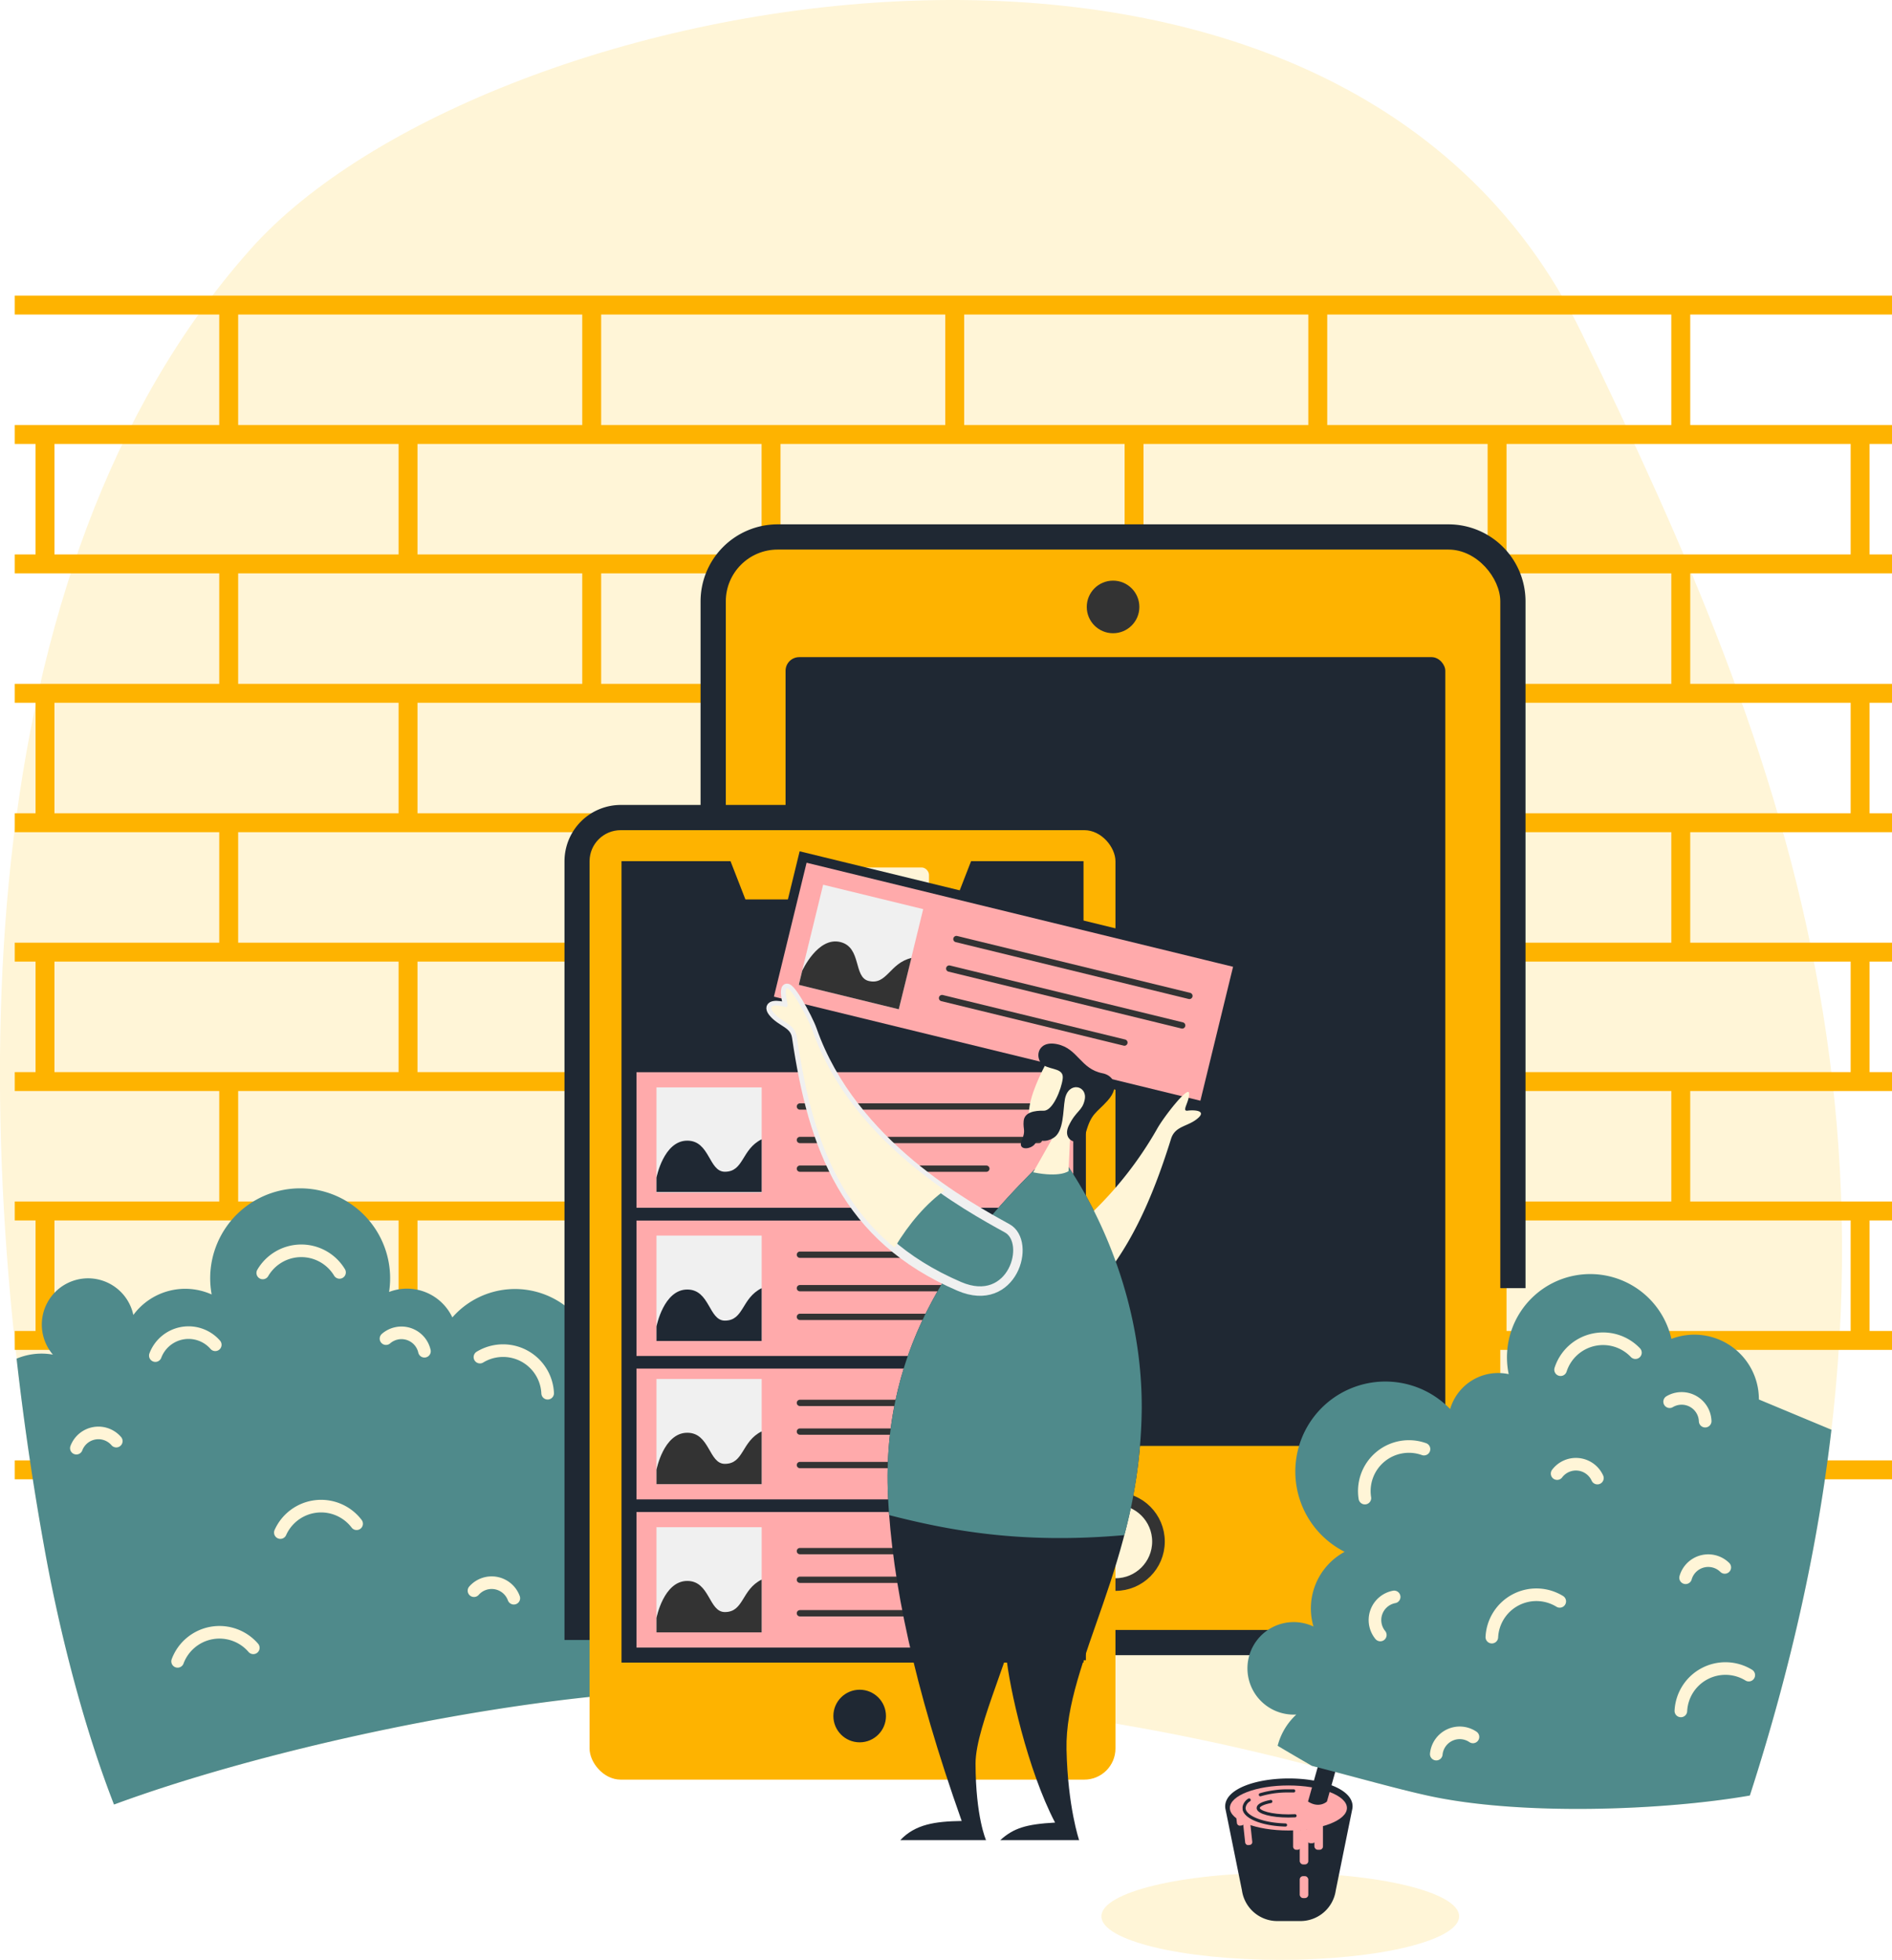 <svg xmlns="http://www.w3.org/2000/svg" viewBox="0 0 599.95 621.5"><g id="レイヤー_2" data-name="レイヤー 2"><g id="レイヤー_1-2" data-name="レイヤー 1"><ellipse cx="405.97" cy="607.7" rx="56.72" ry="13.8" style="fill:#fff5d7"/><path d="M36.16,572.21c52-19.18,139-37.4,195-36.37,124.26,2.29,186.05,25.72,221.41,33.55,29.42,6.51,75,4.75,102.29,0,64-198.32,12.38-328.44-53.3-463.73C422.88-56.49,153.73-4.4,79.52,78.94c-90.81,102-90,276-65.25,412.94C18.22,513.74,25.51,544.83,36.16,572.21Z" style="fill:#fff5d7"/><line x1="14.27" y1="139.18" x2="14.27" y2="180.22" style="fill:none;stroke:#feb300;stroke-miterlimit:10;stroke-width:6px"/><line x1="474.72" y1="139.18" x2="474.72" y2="180.22" style="fill:none;stroke:#feb300;stroke-miterlimit:10;stroke-width:6px"/><line x1="589.84" y1="139.18" x2="589.84" y2="180.22" style="fill:none;stroke:#feb300;stroke-miterlimit:10;stroke-width:6px"/><line x1="359.61" y1="139.18" x2="359.61" y2="180.22" style="fill:none;stroke:#feb300;stroke-miterlimit:10;stroke-width:6px"/><line x1="244.5" y1="139.18" x2="244.5" y2="180.22" style="fill:none;stroke:#feb300;stroke-miterlimit:10;stroke-width:6px"/><line x1="129.39" y1="139.18" x2="129.39" y2="180.22" style="fill:none;stroke:#feb300;stroke-miterlimit:10;stroke-width:6px"/><line x1="14.27" y1="220.43" x2="14.27" y2="261.47" style="fill:none;stroke:#feb300;stroke-miterlimit:10;stroke-width:6px"/><line x1="474.72" y1="220.43" x2="474.72" y2="261.47" style="fill:none;stroke:#feb300;stroke-miterlimit:10;stroke-width:6px"/><line x1="589.84" y1="220.43" x2="589.84" y2="261.47" style="fill:none;stroke:#feb300;stroke-miterlimit:10;stroke-width:6px"/><line x1="359.61" y1="220.43" x2="359.61" y2="261.47" style="fill:none;stroke:#feb300;stroke-miterlimit:10;stroke-width:6px"/><line x1="244.5" y1="220.43" x2="244.5" y2="261.47" style="fill:none;stroke:#feb300;stroke-miterlimit:10;stroke-width:6px"/><line x1="129.39" y1="220.43" x2="129.39" y2="261.47" style="fill:none;stroke:#feb300;stroke-miterlimit:10;stroke-width:6px"/><line x1="14.27" y1="382.12" x2="14.27" y2="423.16" style="fill:none;stroke:#feb300;stroke-miterlimit:10;stroke-width:6px"/><line x1="474.72" y1="382.12" x2="474.72" y2="423.16" style="fill:none;stroke:#feb300;stroke-miterlimit:10;stroke-width:6px"/><line x1="589.84" y1="382.12" x2="589.84" y2="423.16" style="fill:none;stroke:#feb300;stroke-miterlimit:10;stroke-width:6px"/><line x1="359.61" y1="382.12" x2="359.61" y2="423.16" style="fill:none;stroke:#feb300;stroke-miterlimit:10;stroke-width:6px"/><line x1="244.5" y1="382.12" x2="244.5" y2="423.16" style="fill:none;stroke:#feb300;stroke-miterlimit:10;stroke-width:6px"/><line x1="129.39" y1="382.12" x2="129.39" y2="423.16" style="fill:none;stroke:#feb300;stroke-miterlimit:10;stroke-width:6px"/><line x1="14.27" y1="301.46" x2="14.27" y2="342.5" style="fill:none;stroke:#feb300;stroke-miterlimit:10;stroke-width:6px"/><line x1="474.72" y1="301.46" x2="474.72" y2="342.5" style="fill:none;stroke:#feb300;stroke-miterlimit:10;stroke-width:6px"/><line x1="589.84" y1="301.46" x2="589.84" y2="342.5" style="fill:none;stroke:#feb300;stroke-miterlimit:10;stroke-width:6px"/><line x1="359.61" y1="301.46" x2="359.61" y2="342.5" style="fill:none;stroke:#feb300;stroke-miterlimit:10;stroke-width:6px"/><line x1="244.5" y1="301.46" x2="244.5" y2="342.5" style="fill:none;stroke:#feb300;stroke-miterlimit:10;stroke-width:6px"/><line x1="129.39" y1="301.46" x2="129.39" y2="342.5" style="fill:none;stroke:#feb300;stroke-miterlimit:10;stroke-width:6px"/><line x1="72.52" y1="177.08" x2="72.52" y2="218.12" style="fill:none;stroke:#feb300;stroke-miterlimit:10;stroke-width:6px"/><line x1="532.97" y1="177.08" x2="532.97" y2="218.12" style="fill:none;stroke:#feb300;stroke-miterlimit:10;stroke-width:6px"/><line x1="417.86" y1="177.08" x2="417.86" y2="218.12" style="fill:none;stroke:#feb300;stroke-miterlimit:10;stroke-width:6px"/><line x1="302.74" y1="177.08" x2="302.74" y2="218.12" style="fill:none;stroke:#feb300;stroke-miterlimit:10;stroke-width:6px"/><line x1="187.63" y1="177.08" x2="187.63" y2="218.12" style="fill:none;stroke:#feb300;stroke-miterlimit:10;stroke-width:6px"/><line x1="72.52" y1="261.42" x2="72.52" y2="302.46" style="fill:none;stroke:#feb300;stroke-miterlimit:10;stroke-width:6px"/><line x1="532.97" y1="261.42" x2="532.97" y2="302.46" style="fill:none;stroke:#feb300;stroke-miterlimit:10;stroke-width:6px"/><line x1="417.86" y1="261.42" x2="417.86" y2="302.46" style="fill:none;stroke:#feb300;stroke-miterlimit:10;stroke-width:6px"/><line x1="302.74" y1="261.42" x2="302.74" y2="302.46" style="fill:none;stroke:#feb300;stroke-miterlimit:10;stroke-width:6px"/><line x1="187.63" y1="261.42" x2="187.63" y2="302.46" style="fill:none;stroke:#feb300;stroke-miterlimit:10;stroke-width:6px"/><line x1="72.52" y1="343.62" x2="72.52" y2="384.66" style="fill:none;stroke:#feb300;stroke-miterlimit:10;stroke-width:6px"/><line x1="532.97" y1="343.62" x2="532.97" y2="384.66" style="fill:none;stroke:#feb300;stroke-miterlimit:10;stroke-width:6px"/><line x1="417.86" y1="343.62" x2="417.86" y2="384.66" style="fill:none;stroke:#feb300;stroke-miterlimit:10;stroke-width:6px"/><line x1="302.74" y1="343.62" x2="302.74" y2="384.66" style="fill:none;stroke:#feb300;stroke-miterlimit:10;stroke-width:6px"/><line x1="187.63" y1="343.62" x2="187.63" y2="384.66" style="fill:none;stroke:#feb300;stroke-miterlimit:10;stroke-width:6px"/><line x1="72.52" y1="425.61" x2="72.52" y2="466.65" style="fill:none;stroke:#feb300;stroke-miterlimit:10;stroke-width:6px"/><line x1="532.97" y1="425.61" x2="532.97" y2="466.65" style="fill:none;stroke:#feb300;stroke-miterlimit:10;stroke-width:6px"/><line x1="417.86" y1="425.61" x2="417.86" y2="466.65" style="fill:none;stroke:#feb300;stroke-miterlimit:10;stroke-width:6px"/><line x1="302.74" y1="425.61" x2="302.74" y2="466.65" style="fill:none;stroke:#feb300;stroke-miterlimit:10;stroke-width:6px"/><line x1="187.63" y1="425.61" x2="187.63" y2="466.65" style="fill:none;stroke:#feb300;stroke-miterlimit:10;stroke-width:6px"/><line x1="4.67" y1="96.74" x2="599.95" y2="96.74" style="fill:none;stroke:#feb300;stroke-miterlimit:10;stroke-width:6px"/><line x1="4.67" y1="137.78" x2="599.95" y2="137.78" style="fill:none;stroke:#feb300;stroke-miterlimit:10;stroke-width:6px"/><line x1="4.67" y1="384.02" x2="599.95" y2="384.02" style="fill:none;stroke:#feb300;stroke-miterlimit:10;stroke-width:6px"/><line x1="4.67" y1="425.07" x2="599.95" y2="425.07" style="fill:none;stroke:#feb300;stroke-miterlimit:10;stroke-width:6px"/><line x1="4.67" y1="466.11" x2="599.95" y2="466.11" style="fill:none;stroke:#feb300;stroke-miterlimit:10;stroke-width:6px"/><line x1="4.67" y1="260.9" x2="599.95" y2="260.9" style="fill:none;stroke:#feb300;stroke-miterlimit:10;stroke-width:6px"/><line x1="4.67" y1="301.94" x2="599.95" y2="301.94" style="fill:none;stroke:#feb300;stroke-miterlimit:10;stroke-width:6px"/><line x1="4.67" y1="178.82" x2="599.95" y2="178.82" style="fill:none;stroke:#feb300;stroke-miterlimit:10;stroke-width:6px"/><line x1="4.67" y1="219.86" x2="599.95" y2="219.86" style="fill:none;stroke:#feb300;stroke-miterlimit:10;stroke-width:6px"/><line x1="4.67" y1="342.98" x2="599.95" y2="342.98" style="fill:none;stroke:#feb300;stroke-miterlimit:10;stroke-width:6px"/><path d="M193.21,469.49a20.49,20.49,0,0,0-9.65-17.39,26.4,26.4,0,0,0-40.12-34.32,15.89,15.89,0,0,0-20.06-8.08,28.53,28.53,0,1,0-56.73-4.35,29.1,29.1,0,0,0,.47,5.15A20.45,20.45,0,0,0,42.28,417a14.67,14.67,0,1,0-25.51,12.57,20.27,20.27,0,0,0-3.51-.32,20.49,20.49,0,0,0-8,1.6c2.36,20.91,5.42,41.37,9,61.07,3.95,21.86,11.24,53,21.89,80.33C78.83,556.48,145,541.4,198.37,537.05l-13.31-51.22A20.46,20.46,0,0,0,193.21,469.49Z" style="fill:#4f8a8b"/><path d="M88.9,486a14.15,14.15,0,0,1,24.18-2.8" style="fill:none;stroke:#fff5d7;stroke-linecap:round;stroke-miterlimit:10;stroke-width:4px"/><path d="M417.86,516.89H246.58a16.43,16.43,0,0,1-16.43-16.43V190.71a16.44,16.44,0,0,1,16.43-16.43H459.31a16.43,16.43,0,0,1,16.43,16.43V408.5" style="fill:#fff5d7;stroke:#1f2833;stroke-miterlimit:10;stroke-width:16px"/><rect x="230.15" y="174.28" width="245.59" height="342.61" rx="16.43" style="fill:#feb300"/><rect x="249.1" y="208.39" width="209.2" height="250.13" rx="4.33" style="fill:#1f2833"/><circle cx="353.71" cy="488.85" r="13.64" style="fill:#fff5d7;stroke:#333;stroke-miterlimit:10;stroke-width:4px"/><circle cx="352.95" cy="192.47" r="8.34" style="fill:#333"/><path d="M187,520.07V273.13a9.87,9.87,0,0,1,9.87-9.87h147a9.87,9.87,0,0,1,9.88,9.87v182" style="fill:none;stroke:#1f2833;stroke-miterlimit:10;stroke-width:16px"/><rect x="186.95" y="263.26" width="166.76" height="301.09" rx="9.87" style="fill:#feb300"/><polygon points="309.29 275.1 304.58 287.22 235 287.22 230.28 275.1 199.08 275.1 199.08 525.23 341.58 525.23 341.58 275.1 309.29 275.1" style="fill:#1f2833;stroke:#1f2833;stroke-miterlimit:10;stroke-width:4px"/><rect x="199.83" y="477.48" width="142.5" height="47" style="fill:#ffaaab;stroke:#1f2833;stroke-miterlimit:10;stroke-width:4px"/><rect x="208.17" y="484.3" width="33.35" height="33.35" style="fill:#f0f0f0"/><path d="M241.52,500.91c-6.46,3.2-5.58,10.3-11.67,10.3-5.15,0-4.72-9.87-11.92-9.87-7.5,0-9.76,11.74-9.76,11.74v4.57h33.35Z" style="fill:#333"/><line x1="253.65" y1="491.88" x2="329.45" y2="491.88" style="fill:none;stroke:#333;stroke-linecap:round;stroke-miterlimit:10;stroke-width:2px"/><line x1="253.65" y1="500.97" x2="329.45" y2="500.97" style="fill:none;stroke:#333;stroke-linecap:round;stroke-miterlimit:10;stroke-width:2px"/><line x1="253.65" y1="511.59" x2="312.77" y2="511.59" style="fill:none;stroke:#333;stroke-linecap:round;stroke-miterlimit:10;stroke-width:2px"/><rect x="199.83" y="430.48" width="142.5" height="47" style="fill:#ffaaab;stroke:#1f2833;stroke-miterlimit:10;stroke-width:4px"/><rect x="208.17" y="437.3" width="33.35" height="33.35" style="fill:#f0f0f0"/><path d="M241.52,453.92c-6.46,3.2-5.58,10.29-11.67,10.29-5.15,0-4.72-9.86-11.92-9.86-7.5,0-9.76,11.73-9.76,11.73v4.57h33.35Z" style="fill:#333"/><line x1="253.65" y1="444.88" x2="329.45" y2="444.88" style="fill:none;stroke:#333;stroke-linecap:round;stroke-miterlimit:10;stroke-width:2px"/><line x1="253.65" y1="453.98" x2="329.45" y2="453.98" style="fill:none;stroke:#333;stroke-linecap:round;stroke-miterlimit:10;stroke-width:2px"/><line x1="253.65" y1="464.59" x2="312.77" y2="464.59" style="fill:none;stroke:#333;stroke-linecap:round;stroke-miterlimit:10;stroke-width:2px"/><rect x="199.83" y="385" width="142.5" height="47" style="fill:#ffaaab;stroke:#1f2833;stroke-miterlimit:10;stroke-width:4px"/><rect x="208.17" y="391.82" width="33.35" height="33.35" style="fill:#f0f0f0"/><path d="M241.52,408.5c-6.46,3.2-5.58,10.29-11.67,10.29-5.15,0-4.72-9.86-11.92-9.86-7.5,0-9.76,11.73-9.76,11.73v4.58h33.35Z" style="fill:#1f2833"/><line x1="253.65" y1="397.89" x2="327.93" y2="397.89" style="fill:none;stroke:#333;stroke-linecap:round;stroke-miterlimit:10;stroke-width:2px"/><line x1="253.65" y1="408.5" x2="326.42" y2="408.5" style="fill:none;stroke:#333;stroke-linecap:round;stroke-miterlimit:10;stroke-width:2px"/><line x1="253.65" y1="417.6" x2="312.77" y2="417.6" style="fill:none;stroke:#333;stroke-linecap:round;stroke-miterlimit:10;stroke-width:2px"/><rect x="199.83" y="338.01" width="142.5" height="47" style="fill:#ffaaab;stroke:#1f2833;stroke-miterlimit:10;stroke-width:4px"/><rect x="208.17" y="344.83" width="33.35" height="33.35" style="fill:#f0f0f0"/><path d="M241.52,361.29c-6.46,3.2-5.58,10.29-11.67,10.29-5.15,0-4.72-9.86-11.92-9.86-7.5,0-9.76,11.73-9.76,11.73V378h33.35Z" style="fill:#1f2833"/><line x1="253.65" y1="350.89" x2="329.45" y2="350.89" style="fill:none;stroke:#333;stroke-linecap:round;stroke-miterlimit:10;stroke-width:2px"/><line x1="253.65" y1="361.51" x2="329.45" y2="361.51" style="fill:none;stroke:#333;stroke-linecap:round;stroke-miterlimit:10;stroke-width:2px"/><line x1="253.65" y1="370.6" x2="312.77" y2="370.6" style="fill:none;stroke:#333;stroke-linecap:round;stroke-miterlimit:10;stroke-width:2px"/><rect x="264.26" y="275.09" width="30.32" height="7.58" rx="2.32" style="fill:#fff5d7"/><circle cx="272.6" cy="544.18" r="8.34" style="fill:#1f2833"/><rect x="247.08" y="287.98" width="142.2" height="46.72" transform="translate(82.88 -66.56) rotate(13.71)" style="fill:#ffaaab;stroke:#1f2833;stroke-miterlimit:10;stroke-width:3px"/><rect x="256.65" y="283.98" width="32.66" height="32.66" transform="translate(78.98 -56.16) rotate(13.71)" style="fill:#f0f0f0"/><path d="M289,303.79c-6.91,1.61-7.76,8.7-13.55,7.29-4.9-1.19-2.16-10.68-9-12.35-7.14-1.74-12.07,9.13-12.07,9.13l-1.08,4.45L285,320.05Z" style="fill:#333"/><line x1="303.28" y1="297.79" x2="377.16" y2="315.82" style="fill:none;stroke:#333;stroke-linecap:round;stroke-miterlimit:10;stroke-width:2px"/><line x1="301" y1="307.15" x2="374.87" y2="325.18" style="fill:none;stroke:#333;stroke-linecap:round;stroke-miterlimit:10;stroke-width:2px"/><line x1="298.72" y1="316.51" x2="356.55" y2="330.62" style="fill:none;stroke:#333;stroke-linecap:round;stroke-miterlimit:10;stroke-width:2px"/><path d="M319.06,524.89c.94,10.18,6.83,36.48,15.5,53.08-9.21.51-13.16,1.76-17.37,5.57h25s-3.6-10.52-4-28.73c-.59-28,23.51-59.15,23.84-107.89.27-40.38-18.82-70.44-23.5-77.26L328,370.92c-22.43,22.57-48.75,54.25-46.4,103.76,1.26,26.85,8.15,59.88,23.35,102.78-8.37.13-14.68,1-19.47,6.08h27.19s-3.28-7.27-3.33-24.29c0-12.33,12.8-37.26,14.32-51.66" style="fill:#1f2833"/><path d="M376.58,352.21c-2,.27.57-2.72.48-5.48s-8.2,7.65-10.21,11.37a117.72,117.72,0,0,1-21,26.84c1.34,6.19,5.24,9.64,6.24,17.48,8.57-11.58,14.37-25.66,19.24-41.26,1.35-4.34,5.58-3.79,8.74-6.76C382.46,352.14,378.61,351.94,376.58,352.21Z" style="fill:#fff5d7"/><path d="M328,370.92c-22.43,22.57-48.75,54.25-46.4,103.76.08,1.89.21,3.83.35,5.79,18.83,4.8,41.55,9.27,74.59,6.34a160.84,160.84,0,0,0,5.5-39.89c.27-40.38-18.82-70.44-23.5-77.26Z" style="fill:#4f8a8b"/><path d="M304.19,407.93c-35.89-15.43-46.4-44-51.54-79-.66-4.5-4.92-4.61-7.58-8-2-2.6,1.82-2.2,3.77-1.62s-.13-2.78.38-5.48,6.92,8.83,8.32,12.82c12.74,36.32,49.87,56.24,61.83,62.86C327.29,393.87,321.09,415.19,304.19,407.93Z" style="fill:#4f8a8b;stroke:#f0f0f0;stroke-miterlimit:10;stroke-width:3px"/><path d="M283.66,395.65c4.73-7.86,10-13.87,15.92-18.21-15.26-10.61-33.78-27.26-42-50.81-1.4-4-7.81-15.53-8.32-12.82s1.58,6.06-.38,5.48-5.79-1-3.77,1.62c2.66,3.43,6.92,3.54,7.58,8C256.64,356.07,263.86,379.36,283.66,395.65Z" style="fill:#fff5d7"/><path d="M339.43,358.5l-.6,12.89s-2.69,2.11-11.21.37l7.91-14,2.72-14.6,7.5-.59.28,6.77Z" style="fill:#fff5d7"/><path d="M332.46,335.78c-2.31,4.33-6.07,11.66-6.21,17.26s7.94,2.4,7.94,2.4l5-18.22Z" style="fill:#fff5d7"/><path d="M349.64,340.36c3.05.58,5.88,3.92,1.54,8.72C347.65,353,346,353,344.3,359.3c-1.29,4.87-7.86,2.8-5.4-2.33,2.31-4.83,4.3-4.58,5.06-8.25.93-4.52-5.2-5.92-6.28-.15-.67,3.6-.26,10.32-3.68,12.31s-4.5-.23-5.72,1.73-5.74,2.42-4.31-.92.36-3.42.63-6.22,3.53-3.31,6.38-3.25,5.58-6.78,6-10.12-3.44-2.77-6-4.26c-3-1.79-2.37-8.1,4.25-6.71S342.6,339,349.64,340.36Z" style="fill:#1f2833"/><path d="M427.4,572.82c0-4.05-8.37-7.34-18.71-7.34S390,568.77,390,572.82a3,3,0,0,0,.11.78l5.19,25.62A9.83,9.83,0,0,0,405,607.7h7.36a9.82,9.82,0,0,0,9.73-8.48l5.2-25.62A3.47,3.47,0,0,0,427.4,572.82Z" style="fill:#1f2833;stroke:#1f2833;stroke-miterlimit:10;stroke-width:3px"/><ellipse cx="408.55" cy="573.34" rx="18.56" ry="7.14" style="fill:#ffaaab"/><path d="M399.66,569.14a30.45,30.45,0,0,1,8.89-1.22c.57,0,1.13,0,1.68,0" style="fill:none;stroke:#1f2833;stroke-linecap:round;stroke-miterlimit:10"/><path d="M407.63,578.74c-7.35-.18-13.16-2.53-13.16-5.4a3.31,3.31,0,0,1,1.63-2.54" style="fill:none;stroke:#1f2833;stroke-linecap:round;stroke-miterlimit:10"/><path d="M410.65,575.81q-1,.06-2.1.06c-5.29,0-9.58-1.14-9.58-2.53,0-.85,1.57-1.6,4-2.06" style="fill:none;stroke:#1f2833;stroke-linecap:round;stroke-miterlimit:10"/><path d="M423,552.65a2.87,2.87,0,0,0-3.54,2l-4.69,16.65c3.6,2.3,6,0,6,0L425,556.19A2.87,2.87,0,0,0,423,552.65Z" style="fill:#1f2833"/><rect x="410.04" y="578.97" width="2.39" height="7.62" rx="0.92" style="fill:#ffaaab"/><rect x="412.14" y="579.87" width="2.72" height="11.37" rx="1.05" style="fill:#ffaaab"/><rect x="412.14" y="594.96" width="2.72" height="6.95" rx="1.05" style="fill:#ffaaab"/><rect x="414.45" y="575.22" width="2.72" height="9.3" rx="1.05" style="fill:#ffaaab"/><rect x="416.79" y="575.22" width="2.72" height="11.37" rx="1.05" style="fill:#ffaaab"/><rect x="394.47" y="577" width="2.26" height="8.13" rx="0.87" transform="translate(-60.32 46.02) rotate(-6.19)" style="fill:#ffaaab"/><rect x="392.23" y="574.12" width="2.26" height="8.13" rx="0.87" transform="matrix(0.99, -0.11, 0.11, 0.99, -60.03, 45.76)" style="fill:#ffaaab"/><line x1="72.52" y1="94.23" x2="72.52" y2="135.27" style="fill:none;stroke:#feb300;stroke-miterlimit:10;stroke-width:6px"/><line x1="532.97" y1="94.23" x2="532.97" y2="135.27" style="fill:none;stroke:#feb300;stroke-miterlimit:10;stroke-width:6px"/><line x1="417.86" y1="94.23" x2="417.86" y2="135.27" style="fill:none;stroke:#feb300;stroke-miterlimit:10;stroke-width:6px"/><line x1="302.74" y1="94.23" x2="302.74" y2="135.27" style="fill:none;stroke:#feb300;stroke-miterlimit:10;stroke-width:6px"/><line x1="187.63" y1="94.23" x2="187.63" y2="135.27" style="fill:none;stroke:#feb300;stroke-miterlimit:10;stroke-width:6px"/><path d="M83.32,403.67a14.15,14.15,0,0,1,24.34-.17" style="fill:none;stroke:#fff5d7;stroke-linecap:round;stroke-miterlimit:10;stroke-width:4px"/><path d="M56.32,526.84a14.16,14.16,0,0,1,24-4.29" style="fill:none;stroke:#fff5d7;stroke-linecap:round;stroke-miterlimit:10;stroke-width:4px"/><path d="M152.19,430.36a14.15,14.15,0,0,1,21.47,11.45" style="fill:none;stroke:#fff5d7;stroke-linecap:round;stroke-miterlimit:10;stroke-width:4px"/><path d="M49.26,429.88a11.25,11.25,0,0,1,19-3.43" style="fill:none;stroke:#fff5d7;stroke-linecap:round;stroke-miterlimit:10;stroke-width:4px"/><path d="M122.4,424.5a7.47,7.47,0,0,1,12.19,4" style="fill:none;stroke:#fff5d7;stroke-linecap:round;stroke-miterlimit:10;stroke-width:4px"/><path d="M150.3,504.43a7.47,7.47,0,0,1,12.63,2.39" style="fill:none;stroke:#fff5d7;stroke-linecap:round;stroke-miterlimit:10;stroke-width:4px"/><path d="M24.22,459.24A7.47,7.47,0,0,1,36.87,457" style="fill:none;stroke:#fff5d7;stroke-linecap:round;stroke-miterlimit:10;stroke-width:4px"/><path d="M557.74,443.8A20.47,20.47,0,0,0,530,424.58a26.4,26.4,0,0,0-51.6,11.18,15.87,15.87,0,0,0-18.56,11.07,29.12,29.12,0,0,0-3.26-2.89A28.53,28.53,0,1,0,422,489.37a29.3,29.3,0,0,0,4.38,2.74,20.42,20.42,0,0,0-9.88,23.69,14.67,14.67,0,1,0-5.44,27.91,21,21,0,0,0-2.37,2.6,20.5,20.5,0,0,0-3.55,7.31q5.44,3.24,10.88,6.37c14.77,3.82,26.7,7.22,36.57,9.4,29.42,6.51,75,4.75,102.29,0,13.36-41.41,21.66-79.84,25.86-116Z" style="fill:#4f8a8b"/><path d="M494.86,434.35a14.15,14.15,0,0,1,23.73-5.4" style="fill:none;stroke:#fff5d7;stroke-linecap:round;stroke-miterlimit:10;stroke-width:4px"/><path d="M473.06,519.16a14.14,14.14,0,0,1,21.53-11.34" style="fill:none;stroke:#fff5d7;stroke-linecap:round;stroke-miterlimit:10;stroke-width:4px"/><path d="M533,542.56a14.15,14.15,0,0,1,21.53-11.35" style="fill:none;stroke:#fff5d7;stroke-linecap:round;stroke-miterlimit:10;stroke-width:4px"/><path d="M432.8,475.07a14.14,14.14,0,0,1,18.74-15.53" style="fill:none;stroke:#fff5d7;stroke-linecap:round;stroke-miterlimit:10;stroke-width:4px"/><path d="M437.69,518.48a7.47,7.47,0,0,1,4.39-12.07" style="fill:none;stroke:#fff5d7;stroke-linecap:round;stroke-miterlimit:10;stroke-width:4px"/><path d="M455.44,556.26a7.47,7.47,0,0,1,11.63-5.46" style="fill:none;stroke:#fff5d7;stroke-linecap:round;stroke-miterlimit:10;stroke-width:4px"/><path d="M529.44,444.5a7.47,7.47,0,0,1,11.27,6.17" style="fill:none;stroke:#fff5d7;stroke-linecap:round;stroke-miterlimit:10;stroke-width:4px"/><path d="M534.5,500.33a7.47,7.47,0,0,1,12.42-3.28" style="fill:none;stroke:#fff5d7;stroke-linecap:round;stroke-miterlimit:10;stroke-width:4px"/><path d="M493.76,467.3a7.47,7.47,0,0,1,12.77,1.42" style="fill:none;stroke:#fff5d7;stroke-linecap:round;stroke-miterlimit:10;stroke-width:4px"/></g></g></svg>